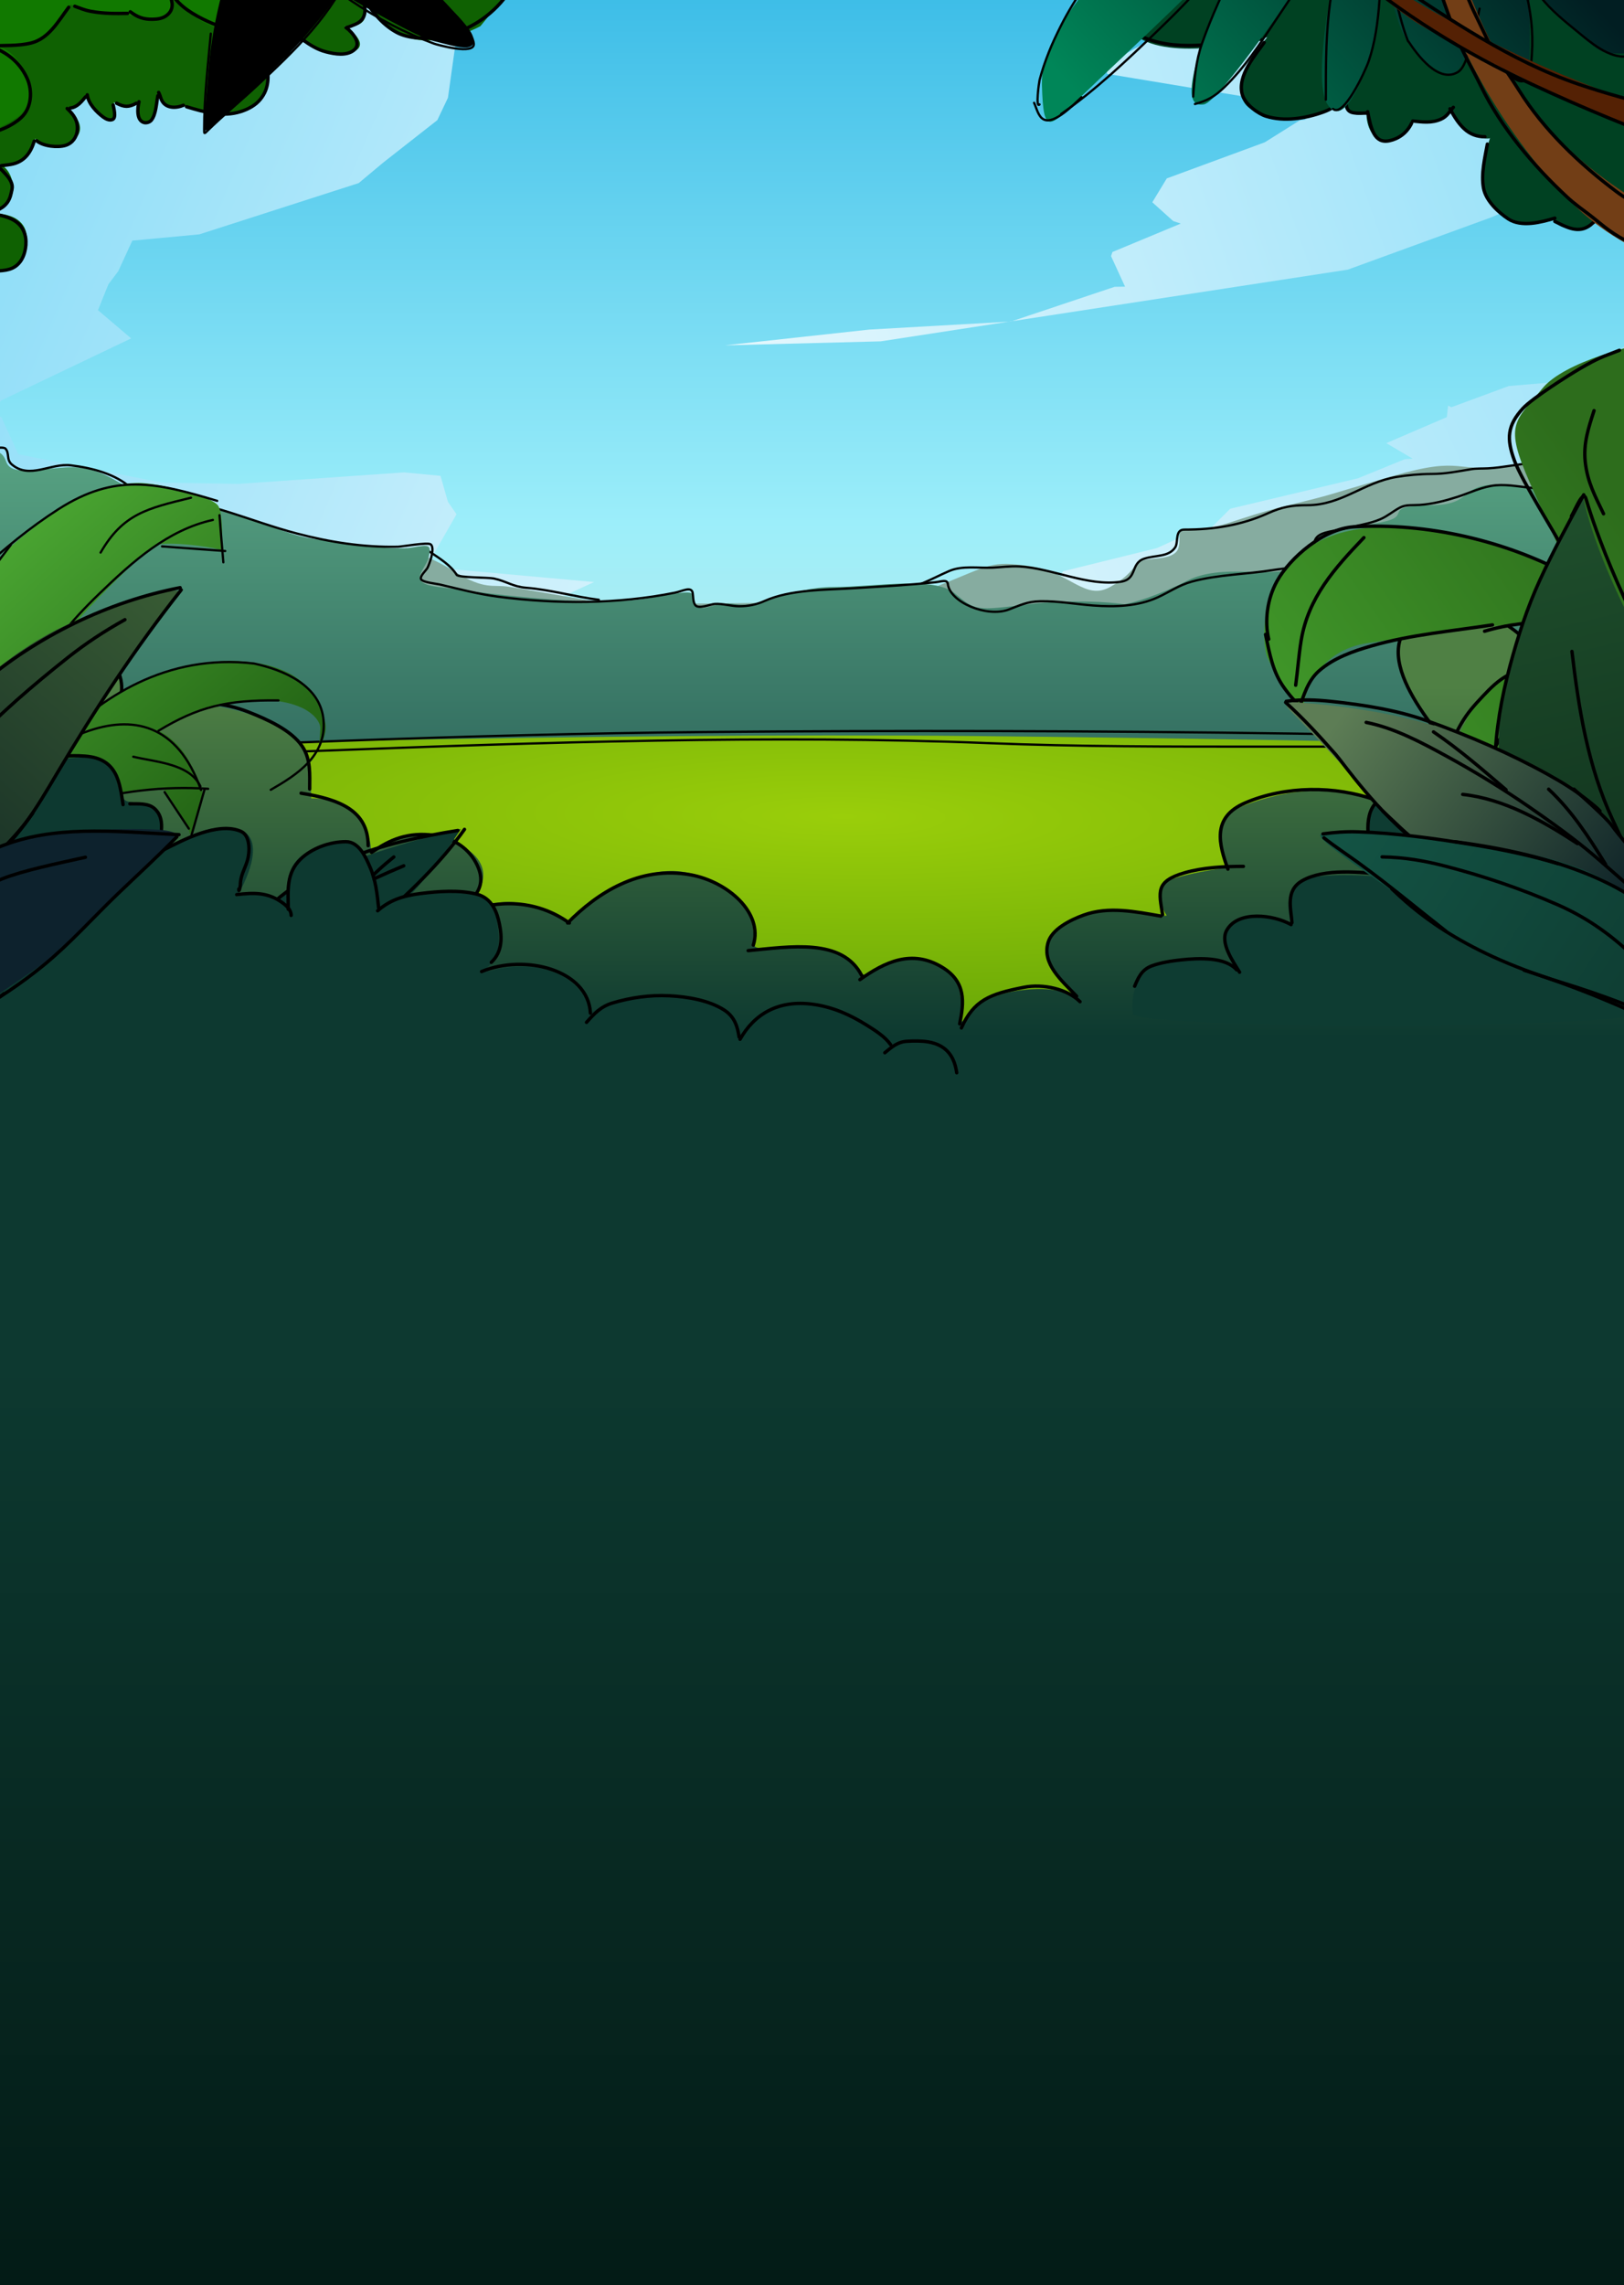 <svg width="1440" height="2026" viewBox="0 0 1440 2026" fill="none" xmlns="http://www.w3.org/2000/svg">
<g clip-path="url(#clip0_1204_3)">
<rect width="1440" height="2026" fill="white"/>
<rect x="-2" y="1050" width="1454" height="976" fill="url(#paint0_linear_1204_3)"/>
<rect x="-39" y="-34" width="1562" height="983" fill="url(#paint1_linear_1204_3)"/>
<g filter="url(#filter0_f_1204_3)">
<path fill-rule="evenodd" clip-rule="evenodd" d="M694.8 -94.213L716.031 -95.85L519.396 -54.794L443.924 -22.505L408.43 6.627L397.191 86.686L387.776 106.516L339.823 144.122L318.082 162.313L176.72 207.784L117.323 213.339L104.866 240.416L96.108 252.067L86.872 274.975L116.289 300.017L1.475 354.833L-12.811 368.903L1.131 369.636L16.243 402.741L143.845 427.906L211.441 429.016L358.292 418.799L390.616 421.863L397.149 444.853L404.811 455.941L378.016 502.617L526.75 516.009L499.789 528.407L541.175 553.877L502.416 576.459L444.838 575.24L255.33 548.563L-20.784 482.828L-87.679 473.073L-138.565 437.283L-130.822 405.285L-127.412 376.761L-77.991 316.217L-125.64 274.847L-130.202 224.845L-123.2 175.822L-84.364 127.579L-46.293 32.755L-20.124 2.621L45.423 -56.63L65.986 -86L112.335 -95.5L240.76 -93.923L380.955 -101.003L431.452 -104.576L500.186 -120.432L645.342 -117.74L677.081 -117.204L695.081 -100.897" fill="url(#paint2_linear_1204_3)"/>
</g>
<g filter="url(#filter1_f_1204_3)">
<path fill-rule="evenodd" clip-rule="evenodd" d="M1537.42 -36.127L1490.28 3.955L1457.98 43.033L1468.56 79.172L1564.78 111.147L1594.78 136.315L1462.01 229.349L1481.55 235.796L1532.64 252.995L1524.27 265.189L1510.52 277.341L1463.36 295.634L1378.29 338.822L1337.86 342.234L1286.87 361.057L1284.02 359.566L1282.91 369.788L1229.25 392.869L1252.6 406.654L1245.63 407.107L1204.15 424.028L1090.83 451.026L1071.99 469.906L1056.12 472.12L1025.8 485.928L942.686 506.417L940.66 509.724L952.823 534.526L941.152 534.436L823.941 550.792L741.966 566.382L579.343 576.089L753.353 576.07L1282.18 528.065L1448.28 488.955L1774.61 396.927L1764.68 382.826L1776.43 366.112L1795.74 327.196L1956.72 209.462L1947.93 198.849L1923.31 146.619L1913.75 104.839L1886.54 45.349L1885.08 3.842L1834.59 -8.002L1549.5 -28.322L1539.92 -20.247" fill="url(#paint3_linear_1204_3)"/>
</g>
<g filter="url(#filter2_f_1204_3)">
<path fill-rule="evenodd" clip-rule="evenodd" d="M1334.29 -386.968L1301.38 -341.904L1280.14 -298.246L1292.57 -258.69L1372.49 -225.453L1399.1 -198.365L1304.2 -93.293L1320.43 -86.596L1362.88 -68.704L1357.61 -55.116L1348.06 -41.464L1312.7 -20.377L1053.82 29.46L1022.12 34.035L983.785 55.783L981.352 54.2L981.616 65.471L1137.87 91.371L1157.94 106.068L1152.46 106.708L1121.45 126.17L1034.58 158.177L1021.75 179.335L1040.27 195.982L1046.99 198.214L986.402 223.414L985.166 227.094L997.592 254.142L988.324 254.279L896.35 285.07L770.761 292.192L642.845 306.17L780.879 302.622L1195.01 239.077L1322.39 192.671L1570.94 84.784L1561.48 69.467L1568.94 50.836L1579.9 7.619L1694.41 -125.206L1686.25 -136.706L1660.87 -193.685L1648.61 -239.468L1620.36 -304.383L1614.55 -350.03L1573.17 -362.041L1344.74 -378.624L1338.05 -369.544" fill="url(#paint4_linear_1204_3)"/>
</g>
<g filter="url(#filter3_f_1204_3)">
<path d="M404.136 507.347C378.413 491.381 364.221 489.164 359.786 485.616V607.136L1442.82 595.605V422.195C1428.78 416.577 1389.33 406.849 1343.92 412.881C1287.15 420.421 1300.01 403.124 1234.37 422.195C1168.74 441.265 1186.03 437.274 1140.79 448.361C1095.56 459.449 1080.48 469.65 1060.08 468.763C1039.68 467.876 1048.1 474.972 1045 485.616C1041.89 496.26 1023.27 494.486 1013.95 496.703C1004.64 498.921 1007.3 507.347 984.681 520.209C962.063 533.071 949.201 507.347 913.721 502.025C878.241 496.703 879.128 500.695 829.899 520.209C790.516 535.82 616.278 536.175 534.082 534.401C511.168 530.41 462.501 521.983 451.147 520.209C436.955 517.991 429.859 523.313 404.136 507.347Z" fill="#86ACA0"/>
<path d="M1400.24 409.333C1386.06 409.945 1371.4 409.576 1357.25 410.671C1344.55 411.654 1332.25 414.532 1319.48 415.22C1314.26 415.502 1309.28 415.175 1304.15 416.023C1292.2 417.995 1281.71 420.171 1269.39 420.171C1259.53 420.171 1247.74 421.251 1238.19 422.847C1209.04 427.716 1189.54 447.868 1159.38 447.868C1145.2 447.868 1136.77 449.463 1124.18 455.093C1100.8 465.55 1076.98 469.543 1049.98 469.543C1041.62 469.543 1045 480.745 1042.09 485.198C1036.28 494.091 1024.6 491.956 1014.43 495.366C1002.14 499.488 1008.78 513.59 993.687 515.771C964.193 520.033 933.3 503.81 903.795 502.19C895.626 501.742 887.477 502.949 880.036 503.261C867.39 503.791 853.255 501.238 841.738 506.204C825.244 513.317 813.084 521.45 793.512 523.464C780.898 524.762 769.289 521.323 757.165 521.323" stroke="black" stroke-width="2" stroke-linecap="round" stroke-linejoin="round"/>
<path d="M381.074 489.164C390.289 495.422 399.612 501.091 404.906 509.598C406.552 512.243 433.057 511.865 437.864 512.883C449.176 515.28 454.609 520.137 466.569 521.096C488.252 522.835 509.457 529.08 530.978 531.74" stroke="black" stroke-width="2" stroke-linecap="round" stroke-linejoin="round"/>
<g filter="url(#filter4_f_1204_3)">
<path d="M-45.616 386.132C-47.035 374.429 -116.872 366.627 -151.613 364.189V909.438H1645.46V359.534C1627.43 364.965 1588.96 377.022 1579.38 381.81C1567.4 387.794 1541.24 391.451 1532.37 391.451C1523.5 391.451 1539.91 400.096 1511.52 405.415C1483.14 410.735 1455.64 399.431 1422.82 400.096C1390 400.761 1403.31 420.709 1393.55 429.685C1383.79 438.662 1370.93 431.015 1331.46 429.685C1291.99 428.355 1308.84 447.306 1269.37 447.971C1229.9 448.636 1245.86 454.62 1235.22 459.94C1224.58 465.259 1188.65 467.254 1173.13 472.574C1157.61 477.893 1174.02 493.852 1149.62 503.493C1125.23 513.135 1083.54 498.839 1052.05 515.13C1026.86 528.163 1004.89 534.302 997.06 535.743C984.642 533.859 950.314 531.221 912.351 535.743C864.896 541.395 865.339 541.727 846.712 526.101C828.085 510.475 774.865 520.449 738.497 520.449C702.13 520.449 673.302 539.4 652.901 535.743C632.5 532.086 624.074 544.719 616.534 535.743C608.995 526.766 628.065 520.449 576.175 530.091C524.285 539.732 418.732 524.106 389.017 520.449C359.302 516.792 377.486 505.488 380.147 493.852C382.759 482.428 380.242 482.86 365.463 485.396L364.624 485.54C349.102 488.2 305.638 481.883 276.811 477.561C247.983 473.239 226.695 456.948 175.692 447.971C124.689 438.994 133.559 444.314 103.844 426.693C74.13 409.072 57.72 415.057 41.754 415.722C25.788 416.387 9.378 420.709 5.387 409.072C1.395 397.436 -7.475 398.766 -24.771 400.761C-42.068 402.755 -43.842 400.761 -45.616 386.132Z" fill="url(#paint5_linear_1204_3)"/>
<path d="M1639.86 357C1607.21 369.609 1573.57 387.292 1536.15 389.296C1528.89 389.684 1526.84 393.68 1523.12 397.669C1515.27 406.066 1503.07 407.497 1490.14 406.839C1466.67 405.647 1444 399.861 1420.55 398.732C1406.04 398.034 1402.74 406.129 1400.52 415.345C1399.42 419.9 1399.59 427.061 1394.31 430.297C1386.18 435.286 1370.91 433.444 1361.51 432.822C1350.34 432.083 1337.66 429.227 1326.41 430.231C1314.59 431.285 1302.9 437.13 1292.19 440.531C1281.31 443.989 1270.66 446.82 1258.86 447.641C1252.83 448.061 1246.71 447.169 1241.49 449.901C1235.35 453.112 1230.46 457.524 1223.94 460.334C1213.94 464.637 1201.72 466.129 1190.87 468.84C1180.37 471.464 1167.06 471.669 1165.61 480.469C1164.69 486.058 1164.33 493.344 1159.05 497.747C1152.29 503.372 1138.25 503.82 1129.09 505.322C1105.43 509.202 1079.68 509.37 1056.84 515.622C1045.3 518.782 1036.78 524.94 1026.43 529.644C1009.13 537.515 989.045 538.297 969.346 536.821C953.635 535.643 938.159 532.727 922.275 533.033C910.641 533.256 904.242 536.735 894.44 540.409C874.924 547.724 842.404 533.89 840.455 517.815C839.908 513.303 834.722 515.596 829.64 516.154C805.736 518.776 781.457 519.947 757.394 521.47C730.668 523.161 701.075 522.483 677.879 532.833C670.707 536.034 663.61 537.485 655.274 537.485C648.307 537.485 640.55 534.945 633.822 535.425C630.01 535.697 619.104 540.404 616.359 536.289C614.384 533.328 614.751 528.994 614.231 525.789C613.194 519.398 604.991 524.139 598.807 525.391C548.01 535.67 493.185 535.799 441.372 528.979C423.635 526.645 406.899 522.176 389.78 518.147C387.27 517.557 374.463 516.257 373.292 513.429C372.127 510.614 377.934 505.73 379.143 503.262C380.923 499.629 386.007 485.901 381.891 482.595C379.338 480.545 356.368 484.647 352.904 484.722C322.209 485.387 292.25 480.582 263.372 473.026C222.243 462.265 187.034 444.936 143.168 441.395C128.908 440.244 125.141 440.222 115.156 431.693C101.922 420.388 82.483 414.932 62.855 412.554C44.777 410.364 26.343 425.177 10.554 411.823C5.321 407.397 8.651 401.993 4.881 397.802C2.05 394.656 -17.87 400.312 -21.89 400.726C-26.146 401.164 -36.549 402.709 -40.594 400.925C-44.318 399.283 -41.636 388.636 -41.126 386.04C-40.213 381.387 -43.857 380.919 -49.725 379.993C-70.273 376.75 -91.329 376.048 -111.6 371.62C-117.015 370.437 -129.682 368.896 -134.47 366.503C-141.953 362.763 -151.255 364.177 -160 364.177" stroke="black" stroke-width="2" stroke-linecap="round" stroke-linejoin="round"/>
</g>
</g>
<path d="M865.916 652.566C522.831 649.195 76.353 661.699 -104 668.372V975H1654V668.372C1534.26 664.508 1209 655.938 865.916 652.566Z" fill="url(#paint6_radial_1204_3)"/>
<path d="M1703.14 674.741C1606.81 678.714 1477.84 664.767 1364.75 664.767C1204.2 658.814 1033.74 665.155 875.903 658.814C687.99 651.265 475.731 658.229 288.811 665.467C169.271 670.096 78.316 671.14 -22.884 669.67C-66.597 669.035 -112.455 671.581 -156.322 668.503C-167.006 667.753 -135.026 666.095 -124.334 665.467C-93.449 663.653 -40.007 671.006 -12.5 669.812C196.463 660.747 415.357 650.861 624.5 649C967.075 645.951 1325.01 650.408 1667.22 664.767" stroke="black" stroke-width="2" stroke-linecap="round" stroke-linejoin="round"/>
<path d="M-23.162 503.828C-10.583 501.094 16.324 500 23.324 517.501C30.325 535.001 30.616 550.314 29.887 555.783C41.007 553.414 67.514 553.486 84.577 572.737C105.906 596.801 114.109 607.739 100.984 631.255C87.858 654.772 104.812 625.239 155.673 623.599C206.535 621.958 260.677 644.928 268.334 660.241C274.459 672.491 275.99 697.065 275.99 707.821C286.199 707.456 309.242 710.774 319.742 726.962C330.242 743.15 329.586 755.218 327.946 759.229C338.883 748.656 369.4 731.447 403.964 747.197C447.169 766.885 422.559 797.512 411.074 805.168C399.839 812.658 402.734 811.774 433.069 802.518L435.137 801.887C460.951 794.011 492.561 809.543 505.14 818.294C521.729 800.611 564.97 766.776 605.222 772.901C655.536 780.558 669.209 814.465 668.115 829.778C667.021 845.092 670.302 839.623 704.21 839.623C738.118 839.623 756.165 851.107 763.275 862.045C770.385 872.983 790.073 840.169 821.246 851.107C852.419 862.045 852.419 878.999 852.419 899.234C852.419 919.469 851.872 887.203 898.358 878.999C930.035 873.409 947.559 879.59 954.65 885.038C940.395 870.692 919.284 843.306 931.172 829.778C947.032 811.731 977.111 801.887 1002.82 807.356C1023.38 811.731 1032.53 812.095 1034.54 811.731C1029.25 803.527 1022.5 785.699 1037.82 780.011C1053.13 774.323 1078.47 770.349 1089.22 769.073C1082.12 755.218 1073.91 725.212 1097.98 716.024C1128.05 704.539 1157.59 696.883 1195.87 703.992C1234.15 711.102 1217.75 713.29 1219.39 697.43C1221.03 681.57 1220.48 670.085 1246.73 663.522C1267.73 658.272 1286.11 665.345 1292.67 669.538C1267.51 643.105 1223.11 584.003 1246.73 559.065C1276.26 527.892 1300.87 537.736 1319.47 545.392C1334.34 551.518 1358.84 572.373 1369.24 582.034C1361.76 570.003 1353.59 544.08 1380.72 536.642C1414.63 527.345 1433.77 526.798 1452.91 531.72C1472.05 536.642 1476.43 543.205 1478.62 549.221C1480.8 555.237 1489.55 1069.32 1478.62 1094.48C1467.68 1119.63 -4.02 1124.01 -23.162 1094.48C-42.303 1064.94 -35.194 534.454 -23.162 503.828Z" fill="url(#paint7_linear_1204_3)"/>
<path d="M-15.107 500C10.787 504.742 27.351 507.932 31.228 531.422C31.535 533.285 34.761 549.419 31.821 552.37C30.36 553.837 30.635 555.473 30.635 552.642" stroke="black" stroke-width="3" stroke-linecap="round"/>
<path d="M27.585 553.867C49.858 554.224 63.607 555.466 80.104 567.469C89.859 574.568 99.529 584.368 104.33 594.267C111.287 608.613 108.127 626.313 94.673 637.115" stroke="black" stroke-width="3" stroke-linecap="round"/>
<path d="M94.674 638.339C131.015 623.659 181.06 615.905 219.532 630.926C237.098 637.783 258.351 647.358 267.985 661.668C275.766 673.226 274.592 686.857 274.592 699.551" stroke="black" stroke-width="3" stroke-linecap="round"/>
<path d="M266.968 703.224C301.927 708.721 326.432 719.041 326.432 749.746" stroke="black" stroke-width="3" stroke-linecap="round"/>
<path d="M329.481 755.867C345.58 744.077 362.209 737.599 384.372 740.496C403.268 742.966 416.428 753.014 423.083 766.953C428.939 779.219 427.003 789.046 416.476 799.055C410.706 804.542 404.042 807.648 401.144 814.63" stroke="black" stroke-width="3" stroke-linecap="round"/>
<path d="M399.62 814.63C436.778 795.324 475.061 796.965 504.826 818.303" stroke="black" stroke-width="3" stroke-linecap="round"/>
<path d="M503.302 818.303C529.313 791.81 566.947 767.238 612.404 775.591C645.32 781.639 676.885 809.265 667.972 837.891" stroke="black" stroke-width="3" stroke-linecap="round"/>
<path d="M663.398 842.788C700.373 839.378 746.842 831.308 764.03 864.824" stroke="black" stroke-width="3" stroke-linecap="round"/>
<path d="M762.505 868.497C784.62 852.809 808.56 841.291 835.353 857.479C856.771 870.419 854.893 888.626 850.939 907.673" stroke="black" stroke-width="3" stroke-linecap="round"/>
<path d="M852.465 911.346C863.564 886.789 877.21 881.331 907.948 875.298C925.041 871.944 946.468 876.841 957.671 888.085" stroke="black" stroke-width="3" stroke-linecap="round"/>
<path d="M954.621 883.188C941.302 869.234 923.691 854.54 929.378 835.443C932.821 823.884 948.47 815.763 961.059 811.23C983.04 803.314 1006.95 808.251 1029.33 812.182" stroke="black" stroke-width="3" stroke-linecap="round"/>
<path d="M1030.86 810.957C1027.69 790.911 1024.29 781.344 1050.26 773.822C1066.81 769.025 1085.03 768.109 1102.52 768.109" stroke="black" stroke-width="3" stroke-linecap="round"/>
<path d="M1088.8 770.558C1080.98 748.889 1073.94 724.722 1104.13 711.794C1139.57 696.618 1183.96 696.352 1219.92 709.345" stroke="black" stroke-width="3" stroke-linecap="round"/>
<path d="M1219.92 711.794C1219.92 692.312 1214.72 673.313 1240.68 664.252C1260.72 657.257 1279.15 660.156 1296.16 670.17" stroke="black" stroke-width="3" stroke-linecap="round"/>
<path d="M1291.59 670.17C1266.71 640.138 1203.12 567.923 1268.38 542.168C1308.71 526.25 1347.03 559.358 1369.35 583.248" stroke="black" stroke-width="3" stroke-linecap="round"/>
<path d="M1367.82 580.8C1364.85 571.994 1358.58 560.157 1363.42 551.01C1369.15 540.162 1380.28 534.54 1394.17 531.966C1423.01 526.621 1446.4 527.575 1471.5 540.4" stroke="black" stroke-width="3" stroke-linecap="round"/>
<path d="M-316.898 623.331C-340.011 593.316 -320.14 555.351 -307.315 540.121C-318.306 541.879 -321.304 540.485 -245.368 520.849C-150.448 496.305 -108.691 503.674 -75.903 513.517C-50.063 521.274 -31.752 551.405 -25.516 566.144C-27.803 560.221 -29.424 544.427 -19.212 523.179C-5.94 495.565 7.98 485.016 41.258 458.884C74.536 432.752 105.56 428.311 122.706 428.17C139.851 428.03 188.588 440.005 193.599 448.567C198.61 457.13 196.7 490.731 196.294 488.195C195.889 485.658 146.949 478.918 137.29 483.584C127.632 488.251 47.134 567.194 34.37 594.727C24.158 616.754 19.424 662.841 18.334 683.131C20.748 684.132 30.374 680.998 49.562 660.449C68.75 639.9 91.241 623.956 100.088 618.553C118.127 606.651 165.754 583.496 211.951 586.097C269.697 589.348 282.762 618.993 288.199 639.973C290.432 648.591 286.173 658.336 281.234 666.077C279.703 670.042 277.17 674.059 272.917 677.793C265.66 684.165 274.148 677.182 281.234 666.077C284.135 658.558 283.433 651.226 284.018 646.364C284.912 638.938 272.536 620.108 227.856 620.49C192.113 620.796 155.243 639.213 141.275 648.383C143.467 649.073 149.846 652.527 157.832 660.822C167.814 671.191 178.545 696.007 179.438 701.587C180.33 707.167 168.843 745.941 168.214 738.758C167.712 733.012 152.248 709.404 144.579 698.318C138.891 698.534 120.478 700.507 92.331 706.673C57.147 714.381 74.82 711.035 -7.297 740.815C-89.415 770.595 -168.292 898.702 -136.636 849.419C-104.979 800.137 -53.844 755.542 -34.121 735.74C-14.397 715.938 -4.657 711.78 -7.902 691.489C-11.147 671.198 -8.813 663.022 -35.046 632.361C-61.28 601.7 -134.712 620.727 -171.519 631.296C-208.327 641.864 -288.008 660.85 -316.898 623.331Z" fill="url(#paint8_linear_1204_3)"/>
<path d="M48.907 660.439C88.03 618.806 147.748 579.082 225.243 588.262C251.41 593.95 284.6 607.601 286.907 639.004C289.21 670.362 263.168 686.922 240.073 700.224" stroke="black" stroke-width="2" stroke-linecap="round" stroke-linejoin="round"/>
<path d="M140.539 647.867C175.643 626.645 200.804 620.414 246.937 620.975" stroke="black" stroke-width="2" stroke-linecap="round" stroke-linejoin="round"/>
<path d="M-20.784 575.869C-14.904 596.855 -0.428 626.644 -5.761 649.447C-7.519 656.967 -14.722 661.076 -18.412 652.918C-43.898 596.579 -118.584 620.758 -164.937 631.486" stroke="black" stroke-width="2" stroke-linecap="round" stroke-linejoin="round"/>
<path d="M18.206 679.916C25.227 606.651 33.771 578.736 88.147 526.247C117.639 497.778 148.813 469.772 188.781 460.946" stroke="black" stroke-width="2" stroke-linecap="round" stroke-linejoin="round"/>
<path d="M192.593 444.054C137.976 427.652 102.028 419.333 51.929 451.354C26.852 467.382 3.078 486.968 -18.745 507.159" stroke="black" stroke-width="2" stroke-linecap="round" stroke-linejoin="round"/>
<path d="M9.618 483.078C-11.99 511.849 -31.333 532.797 -25.734 567.808" stroke="black" stroke-width="2" stroke-linecap="round" stroke-linejoin="round"/>
<path d="M194.624 456.755C195.69 470.693 196.832 484.616 198.05 498.539" stroke="black" stroke-width="2" stroke-linecap="round" stroke-linejoin="round"/>
<path d="M199.701 488.507C181.032 487.151 162.363 485.794 143.693 484.438" stroke="black" stroke-width="2" stroke-linecap="round" stroke-linejoin="round"/>
<path d="M169.35 441.26C130.393 450.749 109.026 455.58 89.208 489.896" stroke="black" stroke-width="2" stroke-linecap="round" stroke-linejoin="round"/>
<path d="M-34.508 734.368C16.91 670.495 136.604 582.098 178.225 700.346" stroke="black" stroke-width="2" stroke-linecap="round" stroke-linejoin="round"/>
<path d="M184.572 699.331C106.267 693.905 26.685 719.221 -40.256 759.528C-88.935 788.839 -118.421 822.02 -146.411 869.491" stroke="black" stroke-width="2" stroke-linecap="round" stroke-linejoin="round"/>
<path d="M145.964 702.249C153.118 713.045 160.271 723.841 167.425 734.637" stroke="black" stroke-width="2" stroke-linecap="round" stroke-linejoin="round"/>
<path d="M181.398 699.839C176.528 716.9 171.658 733.96 166.789 751.02" stroke="black" stroke-width="2" stroke-linecap="round" stroke-linejoin="round"/>
<path d="M118.154 670.877C137.831 675.638 168.256 676.914 177.716 697.171" stroke="black" stroke-width="2" stroke-linecap="round" stroke-linejoin="round"/>
<path d="M278.561 777C230.961 798.6 192.062 855.013 209.062 861.5C247.062 876 292.561 844.5 330.561 822C360.961 804 395.228 756.5 408.561 735C385.061 740 326.161 755.4 278.561 777Z" fill="#0D3930"/>
<path d="M405.975 736.262C340.609 746.782 271.527 765.15 225.852 816.534" stroke="black" stroke-width="3" stroke-linecap="round"/>
<path d="M411.848 735.283C390.084 766.053 361.84 792.384 333.86 817.404C324.846 825.465 316.032 833.046 305.145 838.071" stroke="black" stroke-width="3" stroke-linecap="round"/>
<path d="M358.007 767.588C323.558 781.953 290.116 798.356 259.298 819.58C249.56 826.286 239.181 833.645 231.725 842.965" stroke="black" stroke-width="3" stroke-linecap="round"/>
<path d="M321.787 785.209C330.389 775.898 339.327 767.652 349.197 759.756" stroke="black" stroke-width="3" stroke-linecap="round"/>
<path d="M265.988 816.534C288.049 810.927 310.02 806.841 332.555 803.808" stroke="black" stroke-width="3" stroke-linecap="round"/>
<path d="M-14.049 692.3C-6.049 686.548 16.751 674.649 43.951 673.071C77.951 671.098 96.451 667.154 103.451 692.3C110.451 717.447 111.451 707.585 127.451 713.502C143.451 719.419 142.951 725.829 142.451 738.649C142.051 748.905 142.284 755.084 142.451 756.892C154.118 747.031 183.951 728.787 209.951 734.704C235.951 740.621 220.784 777.272 209.951 794.858C216.618 793.215 233.051 791.506 245.451 797.817C251.26 800.774 254.663 803.702 256.552 806.215C252.901 791.23 252.16 767.442 270.451 756.892C296.951 741.607 316.451 741.607 323.951 759.851C329.951 774.445 334.784 797.817 336.451 807.678C341.451 801.761 359.251 789.928 390.451 789.928C429.451 789.928 437.951 795.351 441.451 820.991C444.951 846.63 437.451 852.547 429.951 859.943C422.451 867.339 450.451 850.082 485.451 859.943C513.451 867.832 522.451 889.199 523.451 898.896C527.284 894.622 542.451 885.78 572.451 884.597C609.951 883.117 638.951 886.569 648.451 901.854C656.051 914.082 656.951 921.412 656.451 923.549C660.784 913.688 675.051 893.373 697.451 891.007C725.451 888.048 738.951 893.965 759.951 905.305C776.751 914.378 787.618 924.864 790.951 928.973C796.618 925.193 812.151 919.407 828.951 926.507C845.751 933.608 849.284 947.545 848.951 953.626C851.784 965.788 855.751 994.452 848.951 1011.81C840.451 1033.5 3.951 1026.6 -14.049 1011.81C-28.449 999.974 -20.049 793.872 -14.049 692.3Z" fill="#0D3930"/>
<path d="M146.211 752.893C161.249 745.337 193.107 728.03 213.664 737.073C222.369 740.902 221.368 756.077 219.473 762.581C217.254 770.192 213.122 776.189 213.122 784.35C213.122 785.602 211.728 792.392 211.728 788.213" stroke="black" stroke-width="3" stroke-linecap="round"/>
<path d="M140.998 751.53C142.161 740.479 147.323 725.638 136.691 716.588C131.303 712.002 122.408 712.647 115.152 712.647" stroke="black" stroke-width="3" stroke-linecap="round"/>
<path d="M109.12 713.329C106.138 694.216 104.374 672.565 75.616 670.353C48.579 668.273 12.558 675.451 -8.049 690.135" stroke="black" stroke-width="3" stroke-linecap="round"/>
<path d="M209.92 793.141C225.166 791.271 236.899 791.209 248.928 799.281C253.685 802.472 258.166 806.397 258.166 811.559" stroke="black" stroke-width="3" stroke-linecap="round"/>
<path d="M255.581 806.102C255.581 790.085 253.264 774.168 267.068 761.156C276.557 752.212 291.975 746.224 306.747 746.224C318.763 746.224 324.68 761.092 327.806 768.091C333.159 780.074 334.384 792.197 335.704 804.738" stroke="black" stroke-width="3" stroke-linecap="round"/>
<path d="M334.844 807.467C345.762 797.933 357.475 794.078 373.278 792.118C388.966 790.172 407.164 788.811 422.529 792.686C436.429 796.193 440.727 808.875 442.823 819.063C445.24 830.811 445.608 843.704 435.644 853.171" stroke="black" stroke-width="3" stroke-linecap="round"/>
<path d="M427.026 861.357C465.634 845.396 521.504 859.917 523.518 898.194" stroke="black" stroke-width="3" stroke-linecap="round"/>
<path d="M520.074 906.379C526.549 899.038 532.453 892.391 543.288 889.174C559.339 884.408 575.958 882.021 593.113 882.807C609.638 883.564 628.578 886.888 641.79 895.237C651.486 901.364 653.942 910.146 655.336 919.34" stroke="black" stroke-width="3" stroke-linecap="round"/>
<path d="M656.196 921.387C668.723 899.261 689.909 885.939 721.577 890.462C739.26 892.988 754.511 900.092 768.435 908.805C776.367 913.767 784.773 919.091 789.734 926.162" stroke="black" stroke-width="3" stroke-linecap="round"/>
<path d="M784.564 933.325C790.235 928.749 795.625 923.67 804.188 923.168C810.226 922.814 817.089 922.7 822.999 923.699C840.748 926.699 846.473 938.401 848.318 951.061" stroke="black" stroke-width="3" stroke-linecap="round"/>
<path d="M1004.53 898.569C1002.03 882.902 1007.03 851.369 1047.03 850.569C1075.1 850.008 1089.71 854.173 1096.39 858.263C1087.99 848.472 1079.75 832.34 1092.53 820.569C1107.73 806.569 1134.2 814.736 1145.53 820.569C1141.03 808.069 1138.03 782.069 1162.03 778.069C1186.03 774.069 1217.03 776.402 1229.53 778.069C1220.53 767.402 1205.23 740.469 1216.03 718.069C1226.83 695.669 1254.53 705.069 1267.03 712.569C1271.03 701.236 1282.83 677.969 1298.03 675.569C1313.23 673.169 1337.7 674.569 1348.03 675.569C1341.87 668.902 1333.23 647.269 1348.03 614.069C1366.53 572.569 1383.03 556.069 1410.03 567.569C1431.63 576.769 1446.03 588.736 1450.53 593.569C1453.2 690.736 1456.93 887.769 1450.53 898.569C1442.53 912.069 1004.53 912.833 1004.53 898.569Z" fill="#0E3C32"/>
<path d="M1439.49 583.729C1424.49 573.544 1412.12 563.877 1391.78 564.702C1373.11 565.459 1361.32 585.018 1354.77 596.912C1342.76 618.689 1331.93 652.761 1346.09 675.509" stroke="black" stroke-width="3" stroke-linecap="round"/>
<path d="M1006.09 874.373C1009.11 867.162 1012.21 859.592 1021.51 856.234C1029.47 853.354 1039 851.859 1047.59 850.969C1063.14 849.358 1086.49 848.301 1096.56 859.846" stroke="black" stroke-width="3" stroke-linecap="round"/>
<path d="M1099.14 861.921C1093.38 852.449 1081.37 835.762 1087.84 824.567C1098.05 806.924 1129.22 810.968 1144.8 819.725" stroke="black" stroke-width="3" stroke-linecap="round"/>
<path d="M1145.59 818.069C1144.9 805.919 1139.27 789.496 1154.81 780.734C1174.39 769.688 1206.2 773.162 1229.03 775.455" stroke="black" stroke-width="3" stroke-linecap="round"/>
<path d="M1268.86 714.579C1256.95 709.977 1241.87 704.325 1228.23 707.392C1216.58 710.011 1213.62 722.049 1213.05 730.22C1212.32 740.924 1214.57 750.787 1219.37 760.772C1221.84 765.906 1225.16 770.755 1226.65 776.145" stroke="black" stroke-width="3" stroke-linecap="round"/>
<path d="M1269.72 716.654C1270.18 700.397 1273.57 687.776 1291.93 678.992C1314.36 668.263 1347.25 671.688 1370.52 677.916" stroke="black" stroke-width="3" stroke-linecap="round"/>
<path d="M1367.65 344.35C1387.16 320.579 1449.99 304.879 1478.97 300H1539.29L1544.16 649.48L1483.85 669.438C1486.07 659.09 1489.17 634.845 1483.85 620.653C1477.2 602.913 1466.11 597.147 1464.33 607.791C1462.56 618.435 1347.25 684.517 1332.17 698.709C1320.11 710.063 1323.6 765.53 1326.85 791.845C1322.12 781.94 1308.58 757.429 1292.25 738.625C1271.85 715.119 1280.28 669.438 1307.33 626.418C1334.39 583.398 1395.59 583.842 1419.98 570.093C1444.38 556.345 1437.28 558.119 1410.67 551.466C1384.06 544.814 1266.53 562.11 1212.87 570.093C1169.93 576.48 1156.54 612.374 1155.21 629.523C1147.52 620.061 1130.55 597.679 1124.17 583.842C1116.18 566.545 1116.18 477.401 1212.87 468.088C1290.21 460.637 1366.91 496.324 1395.59 515.099C1390.71 504.307 1376.16 471.99 1357 429.059C1333.06 375.396 1343.26 374.065 1367.65 344.35Z" fill="url(#paint9_linear_1204_3)"/>
<path d="M1435.95 310.572C1420.57 316.532 1417.54 317.16 1401.4 326.52C1391.17 332.448 1358.66 353.034 1350.42 362.013C1336.43 377.281 1335.72 388.878 1342.76 408.137C1349.52 426.616 1379.05 473.057 1386.7 487.877" stroke="black" stroke-width="3" stroke-linecap="round" stroke-linejoin="round"/>
<path d="M1413.44 364.045C1408.52 379.245 1403.86 393.09 1405.62 409.387C1407.58 427.616 1414.45 439.906 1421.88 455.512" stroke="black" stroke-width="3" stroke-linecap="round" stroke-linejoin="round"/>
<path d="M1392.33 510.392C1335.42 479.419 1265.38 463.155 1200.33 467.082C1173.73 468.688 1143.82 494.43 1132.32 515.203C1123.26 531.557 1121.32 551.203 1124.96 566.68" stroke="black" stroke-width="3" stroke-linecap="round" stroke-linejoin="round"/>
<path d="M1122.15 562.458C1125.95 580.125 1128.36 595.667 1139.03 610.302C1144.89 618.327 1151.1 625.164 1158.74 631.41" stroke="black" stroke-width="3" stroke-linecap="round" stroke-linejoin="round"/>
<path d="M1151.7 628.595C1156.02 616.594 1159.6 603.577 1169.52 594.823C1182.62 583.269 1199.98 577.243 1216.43 572.543C1251.34 562.57 1287.62 559.515 1323.38 554.015" stroke="black" stroke-width="3" stroke-linecap="round" stroke-linejoin="round"/>
<path d="M1316.34 559.644C1358.15 547.163 1399.32 550.799 1441.58 559.644" stroke="black" stroke-width="3" stroke-linecap="round" stroke-linejoin="round"/>
<path d="M1421.88 572.308C1409.64 576.664 1397.36 580.897 1384.82 584.348C1369.04 588.69 1352.51 590.804 1337.76 598.263C1328.94 602.723 1321.87 609.737 1315.17 616.869C1307 625.572 1301.53 631.484 1295.31 642.12C1283.59 662.176 1283.02 681.527 1276.94 703.176" stroke="black" stroke-width="3" stroke-linecap="round" stroke-linejoin="round"/>
<path d="M1281.16 680.661C1278.87 704.436 1275.92 722.919 1293.67 740.075C1309.12 755.012 1316.43 768.875 1323.38 789.014" stroke="black" stroke-width="3" stroke-linecap="round" stroke-linejoin="round"/>
<path d="M1437.36 628.595C1412.22 645.701 1383.92 655.19 1360.82 674.876C1351.32 682.975 1337.11 690.146 1330.57 700.909C1325.33 709.517 1325.95 722.664 1325.72 732.101C1325.28 750.226 1326.54 768.144 1327.6 786.2" stroke="black" stroke-width="3" stroke-linecap="round" stroke-linejoin="round"/>
<path d="M1209.39 476.62C1183.53 503.655 1159.97 529.764 1153.73 567.852C1151.58 580.967 1150.68 594.32 1148.89 607.488" stroke="black" stroke-width="3" stroke-linecap="round" stroke-linejoin="round"/>
<path d="M1406.4 596.23C1381.98 614.28 1349.38 627.995 1331.35 653.142C1318.34 671.292 1317.18 694.663 1313.53 715.84" stroke="black" stroke-width="3" stroke-linecap="round" stroke-linejoin="round"/>
<path d="M1329.21 643.365C1330.67 578.782 1379.46 480.023 1403.67 438.717C1404.87 448.752 1413.09 481.176 1436.33 530.585C1465.38 592.347 1507.82 644.176 1542.66 728.38C1570.52 795.744 1544.19 881.354 1527.55 915.738C1513.66 909.228 1479.91 892.11 1456.03 875.722C1426.18 855.237 1390.34 825.291 1363.2 783.197C1336.06 741.102 1327.4 724.095 1329.21 643.365Z" fill="url(#paint10_linear_1204_3)"/>
<path d="M1404.29 438.643C1390.8 463.625 1377.17 488.616 1365.33 514.44C1354.21 538.704 1345.72 564.787 1338.85 590.52C1331.48 618.142 1326.13 647.38 1325.58 676.031C1325.27 692.024 1327.14 707.749 1331.04 723.247C1331.98 727.01 1333.07 730.743 1334.35 734.408C1343.9 761.798 1332.48 728.386 1339.09 743.305" stroke="black" stroke-width="3" stroke-linecap="round"/>
<path d="M1393.85 577.534C1399.83 628.668 1408.01 679.373 1429.77 726.477C1444.09 757.483 1459.31 787.856 1472.17 819.478" stroke="black" stroke-width="3" stroke-linecap="round"/>
<path d="M1393.42 457.512C1397.61 450.075 1403.96 433.598 1406.42 442.549C1408.88 451.499 1434.07 534.464 1493.94 628.993C1553.8 723.521 1575.23 775.04 1553.61 860.84C1531.99 946.64 1534.31 915.852 1490.19 894.789C1446.06 873.727 1350.17 787.212 1334.34 732.249" stroke="black" stroke-width="3" stroke-linecap="round"/>
<path d="M1143.57 629.636C1135.86 622.171 1146.78 622.082 1153.21 622.971C1283.57 632.302 1356.09 674.067 1399.7 704.724C1443.3 735.382 1496.55 817.58 1471.3 811.359C1446.06 805.139 1279.9 779.813 1241.8 735.826C1203.7 691.839 1153.21 638.966 1143.57 629.636Z" fill="url(#paint11_linear_1204_3)"/>
<path d="M1140 622.773C1155.92 637.141 1170.2 652.823 1184.4 668.906C1190.97 676.349 1221.24 720.354 1260.26 750.188" stroke="black" stroke-width="3" stroke-linecap="round"/>
<path d="M1140.51 621.748C1153.96 619.837 1167.07 620.413 1180.61 621.862C1209.54 624.958 1238.96 629.56 1266.44 639.404C1302.76 652.411 1338.76 667.886 1372.52 686.591C1386.64 694.417 1396.62 700.728 1409 710.455C1412.37 713.103 1415.68 715.857 1418.68 718.913" stroke="black" stroke-width="3" stroke-linecap="round"/>
<path d="M1211.39 640.45C1236.84 645.517 1260.69 658.394 1283.26 670.729C1308.09 684.301 1333.25 699.73 1356.49 715.806C1421.06 760.487 1416.77 763.958 1476.9 812.612" stroke="black" stroke-width="3" stroke-linecap="round"/>
<path d="M1271.09 648.871C1293.92 664.418 1314.49 682.21 1335.39 700.157" stroke="black" stroke-width="3" stroke-linecap="round"/>
<path d="M1373.17 699.699C1394.06 719.212 1408.76 742.176 1423.69 766.295" stroke="black" stroke-width="3" stroke-linecap="round"/>
<path d="M1296.98 704.289C1334.01 708.274 1368.27 728.019 1398.78 747.921" stroke="black" stroke-width="3" stroke-linecap="round"/>
<path d="M1395.66 699.699C1401.96 705.142 1424.31 725.097 1429.17 731.829C1436.78 742.385 1447.38 753.465 1454.68 764.245C1463.27 776.938 1471.06 790.182 1476.02 804.764C1476.56 806.352 1478 811.016 1477.66 813.38C1477.44 814.855 1476.52 814.424 1475.86 815.483" stroke="black" stroke-width="3" stroke-linecap="round"/>
<path d="M1477.82 811.705C1463.66 816.071 1447.61 813.491 1433.76 809.858C1411.57 804.041 1387.77 798.165 1365.83 791.498" stroke="black" stroke-width="3" stroke-linecap="round"/>
<path d="M1226.29 719.273C1236.94 728.943 1247.1 739.797 1258.93 748.065C1270.11 755.887 1282.53 761.71 1295.05 767.033C1323.31 779.046 1353.12 787.125 1382.5 795.85C1401.54 801.504 1420.58 807.512 1440.01 811.628" stroke="black" stroke-width="3" stroke-linecap="round"/>
<path d="M1267.52 744.016C1201.59 736.141 1175.89 737.742 1171.29 739.526C1165.09 742.372 1203.73 768.021 1237.14 791.824C1270.55 815.627 1284.4 836.993 1382.35 871.741C1460.71 899.54 1505.63 918.712 1518.3 924.823C1519.27 904.312 1510.55 853.071 1467.91 812.198C1414.61 761.108 1349.93 753.86 1267.52 744.016Z" fill="url(#paint12_linear_1204_3)"/>
<path d="M1173.93 742.816C1183.91 750.692 1194.53 757.669 1204.81 765.13C1231.32 784.362 1256.25 805.299 1282.01 825.473" stroke="black" stroke-width="3" stroke-linecap="round"/>
<path d="M1173.11 739.286C1183.39 737.902 1193.22 737.152 1203.65 737.474C1238.23 738.542 1272.77 743.438 1306.86 749.035C1332.18 753.191 1357.22 758.4 1381.76 765.814" stroke="black" stroke-width="3" stroke-linecap="round"/>
<path d="M1225.5 759.696C1245.09 760.002 1262.95 763.075 1282.06 768.027C1315.61 776.721 1348.86 788.03 1380.64 801.885C1409.01 814.25 1431.83 831.104 1453.39 852.729" stroke="black" stroke-width="3" stroke-linecap="round"/>
<path d="M1289.82 746.213C1396.07 759.963 1458.89 792.254 1484.72 830.541C1517.01 878.401 1520.29 926.492 1516.91 930.013C1513.53 933.533 1458.98 894.531 1351.39 860.165" stroke="black" stroke-width="3" stroke-linecap="round"/>
<path d="M1234.04 787.949C1252.11 804.952 1291.32 842.378 1383.64 870.707C1460.52 894.299 1499.64 916.932 1509.95 924.171" stroke="black" stroke-width="3" stroke-linecap="round"/>
<path d="M62.5 552.5C-2.7 580.9 -61 645 -82 673.5C-115.167 737.667 -166.3 858.9 -105.5 830.5C-29.5 795 21 740.5 51 684C75 638.8 134.333 558.833 161 524.5C155.333 522 127.7 524.1 62.5 552.5Z" fill="url(#paint13_linear_1204_3)"/>
<path d="M159.705 521C95.576 533.443 33.011 564.125 -16.829 606.493C-38.988 625.331 -64.992 646.521 -80.133 671.755" stroke="black" stroke-width="3" stroke-linecap="round"/>
<path d="M160.685 522.958C119.733 574.796 83.984 629.362 50.283 686.113C32.934 715.329 14.376 747.765 -14.543 766.712" stroke="black" stroke-width="3" stroke-linecap="round"/>
<path d="M110.759 549.389C92.503 559.547 75.84 570.493 59.419 583.543C29.209 607.553 -1.102 633.295 -27.216 661.803C-46.58 682.942 -61.919 707.837 -69.364 735.386" stroke="black" stroke-width="3" stroke-linecap="round"/>
<path d="M-41.5 627C-60.833 642.5 -104.5 692.2 -124.5 767C-149.5 860.5 -119 834.5 -104.5 828.5C-90 822.5 -11 778 29 721" stroke="black" stroke-width="3" stroke-linecap="round"/>
<path d="M61.5 736.5C7.5 738.5 -64.333 781.333 -93.5 802.5C-165.1 868.1 -185 936.167 -186 962C-171.167 957.667 -131.9 945.6 -93.5 932C-45.5 915 13.5 870.5 44 850.5C74.5 830.5 126.5 764.5 150.5 748.5C174.5 732.5 129 734 61.5 736.5Z" fill="#0D222D"/>
<path d="M158.727 739.985C110.58 737.855 56.441 731.366 9.712 747.055C-26.343 759.161 -57.923 779.782 -89.922 799.7" stroke="black" stroke-width="3" stroke-linecap="round"/>
<path d="M156.769 741.943C139.616 759.58 121.413 776.118 103.69 793.174C82.146 813.906 61.925 836.695 38.754 855.662C-0.656 887.922 -46.147 912.45 -93.837 929.898" stroke="black" stroke-width="3" stroke-linecap="round"/>
<path d="M75.723 760C50.5 765.625 21 771.625 2 779.125C-35 793.731 -52.439 813.483 -79 838.125C-98.19 855.929 -135 895.625 -153.5 921.125" stroke="black" stroke-width="3" stroke-linecap="round"/>
<path d="M-64.526 783C-114.5 813.5 -142.684 852.453 -171.631 914.585C-207.815 992.25 -165.5 952.945 -141.5 946.5C-117.501 940.055 -23.035 903.207 3.5 880.947" stroke="black" stroke-width="3" stroke-linecap="round"/>
<path d="M943.68 -140.5C930.88 -183.3 994.347 -211.333 1027.68 -220H1859.18V431.5C1854.01 436.333 1835.48 445 1802.68 441C1761.68 436 1743.68 413 1738.18 406.5C1732.68 400 1729.18 390.5 1726.68 395C1724.68 398.6 1718.18 410.5 1715.18 416C1713.18 418.167 1708.08 421.2 1703.68 416C1699.28 410.8 1705.51 376.5 1709.18 360C1696.51 367.667 1670.08 382.2 1665.68 379C1661.28 375.8 1666.51 360.333 1669.68 353C1666.85 354.333 1659.38 356.5 1652.18 354.5C1644.98 352.5 1639.18 346 1637.18 343C1630.51 346.167 1612.38 349 1593.18 335C1573.98 321 1573.18 294.5 1575.18 283C1574.18 281.667 1571.38 277.4 1568.18 271C1564.98 264.6 1565.51 252 1566.18 246.5C1565.35 246.5 1562.88 246.2 1559.68 245C1555.68 243.5 1551.18 240 1550.68 231C1550.18 222 1555.68 213.5 1546.18 220C1536.68 226.5 1509.18 232 1500.18 232C1491.18 232 1474.68 231 1484.18 220C1491.78 211.2 1518.68 200 1531.18 195.5C1529.68 195 1524.58 193.4 1516.18 191C1507.78 188.6 1512.01 171.333 1515.18 163C1514.35 163.333 1511.58 163.3 1507.18 160.5C1502.78 157.7 1496.68 149.667 1494.18 146C1495.18 153.333 1496.78 170.3 1495.18 179.5C1493.18 191 1485.68 183.5 1483.18 177.5C1480.68 171.5 1479.68 172 1476.68 173.5C1474.28 174.7 1466.68 175.333 1463.18 175.5C1459.51 187.167 1450.38 210.4 1443.18 210C1434.18 209.5 1429.68 184.5 1429.18 181C1428.68 177.5 1427.68 178 1420.18 190C1412.68 202 1404.18 203.5 1389.68 202C1375.18 200.5 1385.68 191.5 1365.18 196C1344.68 200.5 1334.68 193 1321.18 178C1310.38 166 1316.68 136 1321.18 122.5C1319.68 123.167 1314.18 123.4 1304.18 119C1294.18 114.6 1288.68 102.833 1287.18 97.5C1286.18 99.333 1282.88 103.7 1277.68 106.5C1272.48 109.3 1258.85 109 1252.68 108.5C1249.85 114.333 1240.88 125.7 1227.68 124.5C1214.48 123.3 1211.51 108 1211.68 100.5C1209.68 101.5 1204.38 102.9 1199.18 100.5C1193.98 98.1 1193.35 87.833 1193.68 83C1191.51 86.333 1185.58 93.9 1179.18 97.5C1171.18 102 1139.68 112.5 1110.68 97.5C1087.48 85.5 1109.68 49.5 1123.68 33C1089.35 42.667 1016.28 54 998.681 22C981.081 -10 1022.35 -33 1045.18 -40.5C1041.68 -40.667 1033.28 -42.9 1027.68 -50.5C1022.08 -58.1 1025.35 -74.333 1027.68 -81.5C1005.01 -83.333 956.48 -97.7 943.68 -140.5Z" fill="#004122"/>
<path d="M1043.26 -40.5C1026.23 -32.303 996.796 -21.568 993.815 6.908C992.161 22.704 1006.17 30.037 1015.49 33.772C1047.93 46.772 1084.48 36.941 1117.68 34.675" stroke="black" stroke-width="3" stroke-linecap="round"/>
<path d="M1120.88 37.761C1113.89 47.86 1096.46 67.324 1101.62 84.077C1104.39 93.053 1115.95 100.954 1122.54 103.014C1138.69 108.069 1157.5 105.049 1173.34 99.364C1180.41 96.828 1186.16 93.251 1190.68 86.016" stroke="black" stroke-width="3" stroke-linecap="round"/>
<path d="M1195.76 79.5C1193.77 87.965 1190.79 98.525 1200.15 100.006C1204.26 100.656 1208.54 100.236 1212.68 100.236" stroke="black" stroke-width="3" stroke-linecap="round"/>
<path d="M1212.68 99.065C1215.63 113.905 1218.42 127.71 1232.09 124.748C1240.01 123.033 1247.4 118.105 1251.68 109.203" stroke="black" stroke-width="3" stroke-linecap="round"/>
<path d="M1252.68 107.277C1261.23 108.178 1269.47 109.365 1277.79 105.623C1283.14 103.218 1284.7 99.539 1288.68 95.152" stroke="black" stroke-width="3" stroke-linecap="round"/>
<path d="M1285.68 96.457C1294.09 112.018 1302.08 121.239 1316.68 121.239" stroke="black" stroke-width="3" stroke-linecap="round"/>
<path d="M1318.84 127.761C1316.64 139.853 1313.14 154.146 1315.42 166.705C1317.57 178.521 1329.47 188.886 1337.34 194.034C1349.14 201.753 1366.43 197.041 1378.68 193.416" stroke="black" stroke-width="3" stroke-linecap="round"/>
<path d="M1378.68 196.32C1389.1 201.419 1399.82 207.631 1410.31 199.441C1416.97 194.246 1422.28 185.852 1427.68 178.63" stroke="black" stroke-width="3" stroke-linecap="round"/>
<path d="M1427.68 178.843C1430.78 187.681 1436.61 220.933 1448.53 206.236C1455.63 197.478 1458.39 184.953 1463.68 174.717" stroke="black" stroke-width="3" stroke-linecap="round"/>
<path d="M961.567 -82.656C951.987 -84.43 965.558 -108.527 973.541 -120.353C1171.49 -117.544 1572.45 -110.596 1592.67 -105.274C1617.95 -98.622 1620.17 -95.961 1639.24 -87.091C1658.31 -78.221 1675.61 -62.698 1676.05 -52.054C1676.49 -41.41 1634.36 -50.723 1607.75 -52.054C1586.46 -53.118 1571.98 -61.663 1567.39 -65.802C1568.87 -57.819 1572.98 -42.031 1577.59 -42.74C1583.36 -43.627 1589.57 -42.74 1584.69 -31.209C1579.81 -19.678 1536.79 -23.226 1492 -14.8C1447.2 -6.373 1451.64 -30.322 1459.18 10.924C1466.72 52.169 1442.32 47.291 1426.36 47.291C1413.59 47.291 1374.03 5.897 1355.84 -14.8C1356.29 1.019 1356.91 37.356 1355.84 56.161C1354.51 79.667 1344.75 75.232 1327.9 47.291C1311.05 19.35 1309.72 10.924 1302.18 40.195C1294.64 69.466 1285.32 75.232 1256.05 47.291C1232.64 24.938 1227.67 -37.418 1228.11 -65.802C1226.04 -48.801 1221.9 -9.655 1221.9 10.924C1221.9 36.647 1195.29 121.799 1177.11 92.528C1162.56 69.111 1183.17 -29.287 1195.29 -75.559L1168.24 -37.862C1139.86 4.715 1079.98 90.399 1067.56 92.528C1052.04 95.189 1053.82 75.232 1067.56 32.655C1081.31 -9.921 1126.99 -95.074 1108.81 -65.802C1090.63 -36.531 993.056 52.169 961.567 82.771C930.078 113.373 925.2 121.799 923.869 75.232C922.539 28.664 973.541 -18.348 993.056 -47.619C1012.57 -76.89 1051.6 -107.048 1028.54 -95.074C1005.47 -83.099 973.541 -80.438 961.567 -82.656Z" fill="url(#paint14_linear_1204_3)"/>
<path d="M1043.13 -102.133C1004.97 -63.733 965.427 -26.147 940.767 22.736C932.96 38.211 926.13 54.236 921.767 71.042C921.328 72.734 918.022 96.355 921.767 92.61" stroke="black" stroke-width="2" stroke-linecap="round" stroke-linejoin="round"/>
<path d="M916.914 91.162C919.03 95.448 920.492 103.552 925.644 105.978C934.957 110.362 951.596 93.038 958.995 86.235" stroke="black" stroke-width="2" stroke-linecap="round" stroke-linejoin="round"/>
<path d="M1116.33 -79.416C1091.75 -39.516 1059.27 -4.178 1025.54 28.135C998.726 53.812 971.437 79.918 940.912 101.051" stroke="black" stroke-width="2" stroke-linecap="round" stroke-linejoin="round"/>
<path d="M1131 -99.39C1108.78 -54.211 1082.47 -8.892 1065.83 38.476C1060.45 53.81 1059.07 69.638 1058 85.61" stroke="black" stroke-width="2" stroke-linecap="round" stroke-linejoin="round"/>
<path d="M1195.83 -75.631C1173.38 -44.773 1151.96 -13.494 1130.91 18.319C1117.29 38.904 1103.5 60.123 1085.62 77.352C1076.7 85.949 1070.18 89.312 1059.54 92.216" stroke="black" stroke-width="2" stroke-linecap="round" stroke-linejoin="round"/>
<path d="M1225 -54.39C1224.07 -19.931 1224.75 21.947 1213.64 54.154C1210.25 63.991 1191.1 104.69 1182 96.537" stroke="black" stroke-width="2" stroke-linecap="round" stroke-linejoin="round"/>
<path d="M1195.83 -80.679C1189.84 -49.857 1181.62 -19.491 1178.23 11.797C1175.48 37.242 1175.64 62.874 1175.64 88.429" stroke="black" stroke-width="2" stroke-linecap="round" stroke-linejoin="round"/>
<path d="M1311.94 7.663C1309.28 19.945 1306.86 32.336 1302.82 44.261C1300.83 50.129 1298.35 60.725 1292.38 64.103C1275.04 73.9 1256.58 48.306 1248.84 36.689" stroke="black" stroke-width="2" stroke-linecap="round" stroke-linejoin="round"/>
<path d="M1228.65 -61.748C1230 -35.481 1238.56 11.639 1248.5 36.5" stroke="black" stroke-width="2" stroke-linecap="round" stroke-linejoin="round"/>
<path d="M1308.15 11.449C1316.66 28.331 1324.72 46.304 1335.15 62.139C1337.5 65.715 1346.05 73.974 1351.06 71.745C1357.32 68.965 1357.99 53.195 1358.35 47.767C1359.71 27.774 1357.33 9.31 1352.32 -10.005" stroke="black" stroke-width="2" stroke-linecap="round" stroke-linejoin="round"/>
<path d="M1452.02 -23.888C1456.25 -6.966 1475.98 45.818 1443.18 50.009C1426.57 52.132 1410.01 37.191 1398.31 27.714C1386.93 18.496 1375.39 9.055 1366.2 -2.434" stroke="black" stroke-width="2" stroke-linecap="round" stroke-linejoin="round"/>
<path d="M1276.51 -158.537H1258.32C1258.32 -143.31 1260.36 -99.285 1268.52 -45C1278.72 22.856 1335.05 124.418 1398.91 184.735C1450 232.988 1527.23 250.373 1559.46 253.034V222.876C1540.24 220.659 1486.11 204.781 1423.31 159.012C1344.81 101.8 1314.2 27.735 1289.81 -40.565C1270.3 -95.204 1272.81 -141.979 1276.51 -158.537Z" fill="#723E16"/>
<path d="M1272.24 -132.418C1272.24 -120.333 1271.94 -108.544 1274.31 -96.616C1280.09 -67.578 1289.94 -39.001 1298.55 -10.684C1302.95 3.802 1310.61 17.406 1316.91 31.14C1324.89 48.565 1336.83 64.003 1346.98 80.202C1368.95 115.24 1400.49 145.296 1433.45 170.02C1440.3 175.154 1447.71 179.308 1455.02 183.724C1461.27 187.504 1467.22 191.812 1473.58 195.411C1479.58 198.801 1486.54 202.27 1493.28 203.954" stroke="black" stroke-width="3" stroke-linecap="round" stroke-linejoin="round"/>
<path d="M1261.21 -143.013C1259.94 -130.995 1258.4 -119.303 1259.5 -107.191C1262.19 -77.706 1268.96 -48.249 1274.53 -19.182C1277.38 -4.312 1283.57 10.024 1288.38 24.346C1294.48 42.517 1304.72 59.127 1313.11 76.308C1331.26 113.468 1359.45 146.683 1389.62 174.747C1395.88 180.575 1402.82 185.488 1409.62 190.65C1415.44 195.069 1420.9 199.981 1426.85 204.231C1432.45 208.235 1439.01 212.419 1445.53 214.804" stroke="black" stroke-width="3" stroke-linecap="round" stroke-linejoin="round"/>
<path d="M1078.7 -156.319H1089.79C1097.48 -143.31 1124.47 -105.848 1170.95 -60.079C1229.05 -2.867 1359.88 58.78 1427.74 82.729C1482.03 101.888 1580.16 117.322 1622.44 122.644L1629.53 170.099C1593.76 161.377 1512.72 140.384 1474.75 126.192C1427.3 108.452 1291.59 41.483 1258.32 21.526C1225.06 1.568 1155.87 -64.07 1130.15 -88.907C1109.57 -108.776 1087.28 -142.127 1078.7 -156.319Z" fill="#542104"/>
<path d="M1092.12 -152.964C1103.11 -138.212 1112.82 -122.58 1124.37 -108.231C1132.36 -98.309 1140.92 -88.816 1149.94 -79.827C1174.27 -55.602 1203.57 -36.946 1232.07 -18.117C1284.6 16.582 1339.38 54.113 1399.46 74.591C1447.04 90.807 1496.67 101.145 1545.85 111.058C1570.91 116.108 1595.56 120.225 1620.9 122.727" stroke="black" stroke-width="3" stroke-linecap="round" stroke-linejoin="round"/>
<path d="M1087.73 -148.336C1098.98 -127.908 1114.83 -110.431 1130.16 -93.009C1149.65 -70.877 1169.54 -49.72 1192.09 -30.613C1242.73 12.292 1297.79 46.514 1357.97 74.544C1404.04 95.998 1451.22 115.465 1499.09 132.501C1523.42 141.158 1548.01 147.562 1572.77 154.677" stroke="black" stroke-width="3" stroke-linecap="round" stroke-linejoin="round"/>
<path d="M-46 332.68C-59.2 349.88 -79.5 351.847 -88 350.68V-29.82H469.5L426 23.18C415.333 29.014 388.6 39.48 367 34.68C345.4 29.88 328 8.347 322 -1.82C323.333 0.847 325.5 8.08 323.5 15.68C321.5 23.28 310.667 23.847 305.5 23.18C314.333 28.68 327.9 41.08 311.5 46.68C295.1 52.28 276 41.014 268.5 34.68H256.5C257.833 36.68 259.7 41.88 256.5 46.68C253.3 51.48 241.833 53.014 236.5 53.18C238.833 61.847 239.4 82.18 223 94.18C206.6 106.18 176.833 99.18 164 94.18C162 94.847 156.2 95.78 149 94.18C142.364 92.706 140.882 86.587 140.951 83.028C140.319 92.903 137.161 110.623 129 108.68C120.6 106.68 121.833 95.847 123.5 90.68C121.667 91.847 116.9 94.18 112.5 94.18C108.1 94.18 103 91.847 101 90.68C101.833 95.513 102.4 105.38 98 106.18C92.5 107.18 80.5 96.18 78.5 90.68C76.5 85.18 77.5 84.68 73 90.68C69.4 95.48 62.167 96.347 59 96.18C66.667 101.18 78.5 113.98 64.5 125.18C50.512 136.371 36.357 128.194 31.013 122.694C31.829 123.559 31.457 127.734 23.5 137.68C15.618 147.533 4.177 146.869 -0.781 145.253C3.451 146.735 11.5 153.135 11.5 167.68C11.5 182.48 -3.5 188.513 -11 189.68C2 188.013 27.1 191.08 23.5 216.68C19 248.68 2 236.18 -4.5 242.18C-9.7 246.98 -22 248.18 -27.5 248.18C-17.5 254.513 1.8 268.48 -1 273.68C-3.8 278.88 -26.167 268.513 -37 262.68C-23 276.68 3.8 305.08 -1 306.68C-5.8 308.28 -27 296.347 -37 290.18C-34.5 297.18 -32.8 315.48 -46 332.68Z" fill="#0F6102"/>
<path d="M452.5 -8.82C424 34.68 372.367 40.093 351.542 28.614C339.093 21.753 330.956 11.366 323.255 -0.257" stroke="black" stroke-width="3" stroke-linecap="round"/>
<path d="M321.562 -0.669C324.885 8.308 325.018 17.102 315.296 21.456C312.561 22.681 309.775 23.686 306.926 24.59" stroke="black" stroke-width="3" stroke-linecap="round"/>
<path d="M307.104 24.633C312.154 28.467 321.181 38.466 313.85 44.44C307.317 49.764 296.87 47.938 289.324 46.035C281.326 44.019 274.897 39.876 268.327 35.21" stroke="black" stroke-width="3" stroke-linecap="round"/>
<path d="M266.249 35.286L259.947 35.813" stroke="black" stroke-width="3" stroke-linecap="round"/>
<path d="M257.922 35.321C258.074 42.243 256.882 47.685 250.215 50.714C247.013 52.169 243.778 52.406 240.412 52.677" stroke="black" stroke-width="3" stroke-linecap="round"/>
<path d="M236.738 55.901C238.189 67.844 238.894 78.206 230.845 88.078C226.457 93.46 220.057 96.815 213.541 98.901C197.325 104.095 181.052 99.366 165.383 94.63" stroke="black" stroke-width="3" stroke-linecap="round"/>
<path d="M162.611 93.331C156.051 96.136 146.459 96.345 143.076 88.217C142.198 86.108 141.795 83.98 140.678 81.953" stroke="black" stroke-width="3" stroke-linecap="round"/>
<path d="M139.968 84.868C138.69 91.089 138.431 101.385 134.191 106.591C132.757 108.351 129.788 109.248 127.613 108.618C120.678 106.609 121.978 95.384 123.238 90.196" stroke="black" stroke-width="3" stroke-linecap="round"/>
<path d="M120.852 91.543C114.037 95.244 110.229 95.043 103.365 91.512" stroke="black" stroke-width="3" stroke-linecap="round"/>
<path d="M100.348 93.138C100.726 95.547 103.418 104.421 99.754 105.961C96.959 107.135 93.546 105.319 91.393 103.707C85.43 99.24 78.307 91.887 77.389 84.067" stroke="black" stroke-width="3" stroke-linecap="round"/>
<path d="M75.945 85.775C72.133 90.262 68.554 95.084 62.186 95.809" stroke="black" stroke-width="3" stroke-linecap="round"/>
<path d="M59.541 96.196C65.187 101.525 69.237 106.846 68.564 115.183C68.046 121.593 64.329 126.891 58.194 128.844C51.162 131.083 38.172 129.667 32.506 124.778" stroke="black" stroke-width="3" stroke-linecap="round"/>
<path d="M30.363 125.124C27.14 135.709 21.383 143.624 9.777 145.725C5.993 146.409 2.069 146.718 -1.749 147.164" stroke="black" stroke-width="3" stroke-linecap="round"/>
<path d="M0.694 149.816C4.334 153.775 10.029 158.808 10.782 164.698C11.086 167.083 10.175 169.971 9.633 172.279C7.45 181.567 1.543 185.038 -6.703 188.153" stroke="black" stroke-width="3" stroke-linecap="round"/>
<path d="M-7.858 189.237C4.608 191.597 18.073 193.896 22.132 208.042C24.25 215.421 22.515 225.931 17.898 232.031C12.276 239.462 4.549 239.889 -3.919 240.285" stroke="black" stroke-width="3" stroke-linecap="round"/>
<path d="M-28.245 246.723C-22.567 251.937 -16.85 257.109 -11.184 262.337C-8.778 264.557 -5.34 267.087 -3.998 270.28C-2.124 274.738 -5.56 275.437 -9.327 274.817C-20.592 272.964 -29.421 268.155 -39.103 262.758" stroke="black" stroke-width="3" stroke-linecap="round"/>
<path d="M-39.541 264.56C-29.303 275.248 -15.96 283.26 -7.219 295.337C-5.951 297.089 -1.398 302.399 -1.995 304.856C-3.25 310.023 -32.859 293.956 -36.731 291.155" stroke="black" stroke-width="3" stroke-linecap="round"/>
<path d="M-20.5 121C-48.5 131.4 -75.167 116.667 -85 108V-31H294.5C290.5 -22 279.3 -1.3 266.5 9.5C250.5 23 221.5 27.5 204.5 27C187.5 26.5 167 12 159.5 4C152 -4 152.5 -5 154 4C155.5 13 143 18.5 134.5 18C126 17.5 117.5 12 100.5 12C86.9 12 69.5 6.667 62.5 4C59.167 10 50.2 24.1 41 32.5C34.134 38.769 14.774 40.972 -0.703 41.478C6.884 43.825 15.623 50.329 22.5 65C37.5 97 14.5 108 -20.5 121Z" fill="#117900"/>
<path d="M267.122 9.157C252.687 17.033 238.096 25.184 221.294 26.728C208.399 27.913 195.558 24.253 183.977 18.867C172.097 13.342 159.311 5.947 152.313 -5.405" stroke="black" stroke-width="3" stroke-linecap="round"/>
<path d="M150.51 -4.774C153.007 2.02 154.516 7.985 148.25 13.292C144.571 16.409 139.668 17.054 135.049 17.093C126.925 17.162 121.884 15.161 115.53 10.443" stroke="black" stroke-width="3" stroke-linecap="round"/>
<path d="M113.126 11.868C102.093 12.09 91.566 12.118 80.52 10.047C74.912 8.996 71.326 7.349 66.292 5.557" stroke="black" stroke-width="3" stroke-linecap="round"/>
<path d="M60.944 6.39C51.976 18.343 43.43 34.116 27.765 38.076C15.996 41.051 2.924 40.032 -9.166 40.808" stroke="black" stroke-width="3" stroke-linecap="round"/>
<path d="M-11.997 39.931C3.938 44.742 16.733 53.662 23.948 69.298C29.058 80.375 28.113 95.778 18.681 104.373C2.447 119.164 -25.027 122.012 -45.791 121.666C-51.011 121.579 -66.336 122.09 -69.368 115.854" stroke="black" stroke-width="3" stroke-linecap="round"/>
<g filter="url(#filter5_f_1204_3)">
<path d="M356.237 -35.132C370.863 -20.704 386.432 -5.843 400.21 9.497C405.632 15.534 418.963 28.778 420.118 38.594C421.363 49.179 387.584 39.711 384.568 38.594C335.024 20.245 284.762 -13.025 249.913 -52.853" stroke="black" stroke-width="2" stroke-linecap="round" stroke-linejoin="round"/>
<path d="M312.92 -31.195C295.786 12.325 261.018 45.086 227.38 76.442C213.099 89.753 198.027 102.177 184.063 115.821C181.111 118.705 181 119.062 181 114.836C181 86.305 184.327 58.224 186.907 29.843" stroke="black" stroke-width="2" stroke-linecap="round" stroke-linejoin="round"/>
<path d="M184.936 62.5C187.877 22.5 198.662 -14.951 203.686 -28.677C233.834 -39.584 294.276 -60.663 294.864 -57.721C295.452 -54.78 331.874 -42.28 350.012 -36.398C371.335 -19.118 415.012 18.75 419.13 31.985C424.277 48.53 402.953 40.809 384.571 36.397C369.865 32.868 322.56 5.76 300.746 -7.353C299.153 -3.922 290.893 8.75 270.599 31.985C245.231 61.03 191.554 109.56 184.936 114.339C178.318 119.119 181.26 112.501 184.936 62.5Z" fill="black"/>
</g>
</g>
<defs>
<filter id="filter0_f_1204_3" x="-171.565" y="-153.432" width="920.596" height="762.891" filterUnits="userSpaceOnUse" color-interpolation-filters="sRGB">
<feFlood flood-opacity="0" result="BackgroundImageFix"/>
<feBlend mode="normal" in="SourceGraphic" in2="BackgroundImageFix" result="shape"/>
<feGaussianBlur stdDeviation="16.5" result="effect1_foregroundBlur_1204_3"/>
</filter>
<filter id="filter1_f_1204_3" x="546.344" y="-69.127" width="1443.38" height="678.216" filterUnits="userSpaceOnUse" color-interpolation-filters="sRGB">
<feFlood flood-opacity="0" result="BackgroundImageFix"/>
<feBlend mode="normal" in="SourceGraphic" in2="BackgroundImageFix" result="shape"/>
<feGaussianBlur stdDeviation="16.5" result="effect1_foregroundBlur_1204_3"/>
</filter>
<filter id="filter2_f_1204_3" x="609.845" y="-419.968" width="1117.57" height="759.138" filterUnits="userSpaceOnUse" color-interpolation-filters="sRGB">
<feFlood flood-opacity="0" result="BackgroundImageFix"/>
<feBlend mode="normal" in="SourceGraphic" in2="BackgroundImageFix" result="shape"/>
<feGaussianBlur stdDeviation="16.5" result="effect1_foregroundBlur_1204_3"/>
</filter>
<filter id="filter3_f_1204_3" x="-163" y="354" width="1810.46" height="557.438" filterUnits="userSpaceOnUse" color-interpolation-filters="sRGB">
<feFlood flood-opacity="0" result="BackgroundImageFix"/>
<feBlend mode="normal" in="SourceGraphic" in2="BackgroundImageFix" result="shape"/>
<feGaussianBlur stdDeviation="1" result="effect1_foregroundBlur_1204_3"/>
</filter>
<filter id="filter4_f_1204_3" x="-163" y="354" width="1810.46" height="557.438" filterUnits="userSpaceOnUse" color-interpolation-filters="sRGB">
<feFlood flood-opacity="0" result="BackgroundImageFix"/>
<feBlend mode="normal" in="SourceGraphic" in2="BackgroundImageFix" result="shape"/>
<feGaussianBlur stdDeviation="1" result="effect1_foregroundBlur_1204_3"/>
</filter>
<filter id="filter5_f_1204_3" x="167" y="-71" width="267.152" height="203" filterUnits="userSpaceOnUse" color-interpolation-filters="sRGB">
<feFlood flood-opacity="0" result="BackgroundImageFix"/>
<feBlend mode="normal" in="SourceGraphic" in2="BackgroundImageFix" result="shape"/>
<feGaussianBlur stdDeviation="6.5" result="effect1_foregroundBlur_1204_3"/>
</filter>
<linearGradient id="paint0_linear_1204_3" x1="725" y1="1207.8" x2="725" y2="2026" gradientUnits="userSpaceOnUse">
<stop stop-color="#0D3930"/>
<stop offset="1" stop-color="#031B16"/>
</linearGradient>
<linearGradient id="paint1_linear_1204_3" x1="742" y1="-34" x2="742" y2="1070.05" gradientUnits="userSpaceOnUse">
<stop stop-color="#37BAE6"/>
<stop offset="0.451" stop-color="#9CEEFA"/>
<stop offset="0.946" stop-color="#F8E7CD"/>
</linearGradient>
<linearGradient id="paint2_linear_1204_3" x1="-157.999" y1="150.61" x2="961.402" y2="631.811" gradientUnits="userSpaceOnUse">
<stop stop-color="#7FD9F7"/>
<stop offset="1" stop-color="white"/>
</linearGradient>
<linearGradient id="paint3_linear_1204_3" x1="1819.42" y1="164.573" x2="540.335" y2="773.546" gradientUnits="userSpaceOnUse">
<stop stop-color="#7CD9F7"/>
<stop offset="1" stop-color="white"/>
</linearGradient>
<linearGradient id="paint4_linear_1204_3" x1="1631.74" y1="-5.593" x2="419.199" y2="415.292" gradientUnits="userSpaceOnUse">
<stop stop-color="#7CD9F7"/>
<stop offset="1" stop-color="white"/>
</linearGradient>
<linearGradient id="paint5_linear_1204_3" x1="746.52" y1="416.179" x2="746.52" y2="707.754" gradientUnits="userSpaceOnUse">
<stop stop-color="#559F80"/>
<stop offset="1" stop-color="#2E675C"/>
</linearGradient>
<radialGradient id="paint6_radial_1204_3" cx="0" cy="0" r="1" gradientUnits="userSpaceOnUse" gradientTransform="translate(749.278 723.691) rotate(90.799) scale(445.234 2423.48)">
<stop stop-color="#9ACE0A"/>
<stop offset="0.748" stop-color="#438A04"/>
</radialGradient>
<linearGradient id="paint7_linear_1204_3" x1="725" y1="609" x2="725" y2="919.5" gradientUnits="userSpaceOnUse">
<stop stop-color="#4F8044"/>
<stop offset="1" stop-color="#0D3930"/>
</linearGradient>
<linearGradient id="paint8_linear_1204_3" x1="-126.607" y1="505.498" x2="114.26" y2="775.479" gradientUnits="userSpaceOnUse">
<stop stop-color="#52B338"/>
<stop offset="1" stop-color="#256716"/>
</linearGradient>
<linearGradient id="paint9_linear_1204_3" x1="1423.47" y1="437.042" x2="1138.3" y2="637.062" gradientUnits="userSpaceOnUse">
<stop stop-color="#2D6D1C"/>
<stop offset="1" stop-color="#409729"/>
</linearGradient>
<linearGradient id="paint10_linear_1204_3" x1="1406.35" y1="438.396" x2="1520.25" y2="910.603" gradientUnits="userSpaceOnUse">
<stop stop-color="#1F4F2C"/>
<stop offset="1" stop-color="#0B2919"/>
</linearGradient>
<linearGradient id="paint11_linear_1204_3" x1="1197.83" y1="622.588" x2="1445.69" y2="811.694" gradientUnits="userSpaceOnUse">
<stop stop-color="#5D7D55"/>
<stop offset="1" stop-color="#0B1F26"/>
</linearGradient>
<linearGradient id="paint12_linear_1204_3" x1="1193.2" y1="737.151" x2="1484.96" y2="928.198" gradientUnits="userSpaceOnUse">
<stop stop-color="#135344"/>
<stop offset="1" stop-color="#0E3A30"/>
</linearGradient>
<linearGradient id="paint13_linear_1204_3" x1="149" y1="524" x2="-134" y2="841.5" gradientUnits="userSpaceOnUse">
<stop stop-color="#385B34"/>
<stop offset="1" stop-color="#0D2122"/>
</linearGradient>
<linearGradient id="paint14_linear_1204_3" x1="1299.95" y1="-120.353" x2="1012.13" y2="144.862" gradientUnits="userSpaceOnUse">
<stop stop-color="#011E22"/>
<stop offset="1" stop-color="#008658"/>
</linearGradient>
<clipPath id="clip0_1204_3">
<rect width="1440" height="2026" fill="white"/>
</clipPath>
</defs>
</svg>
